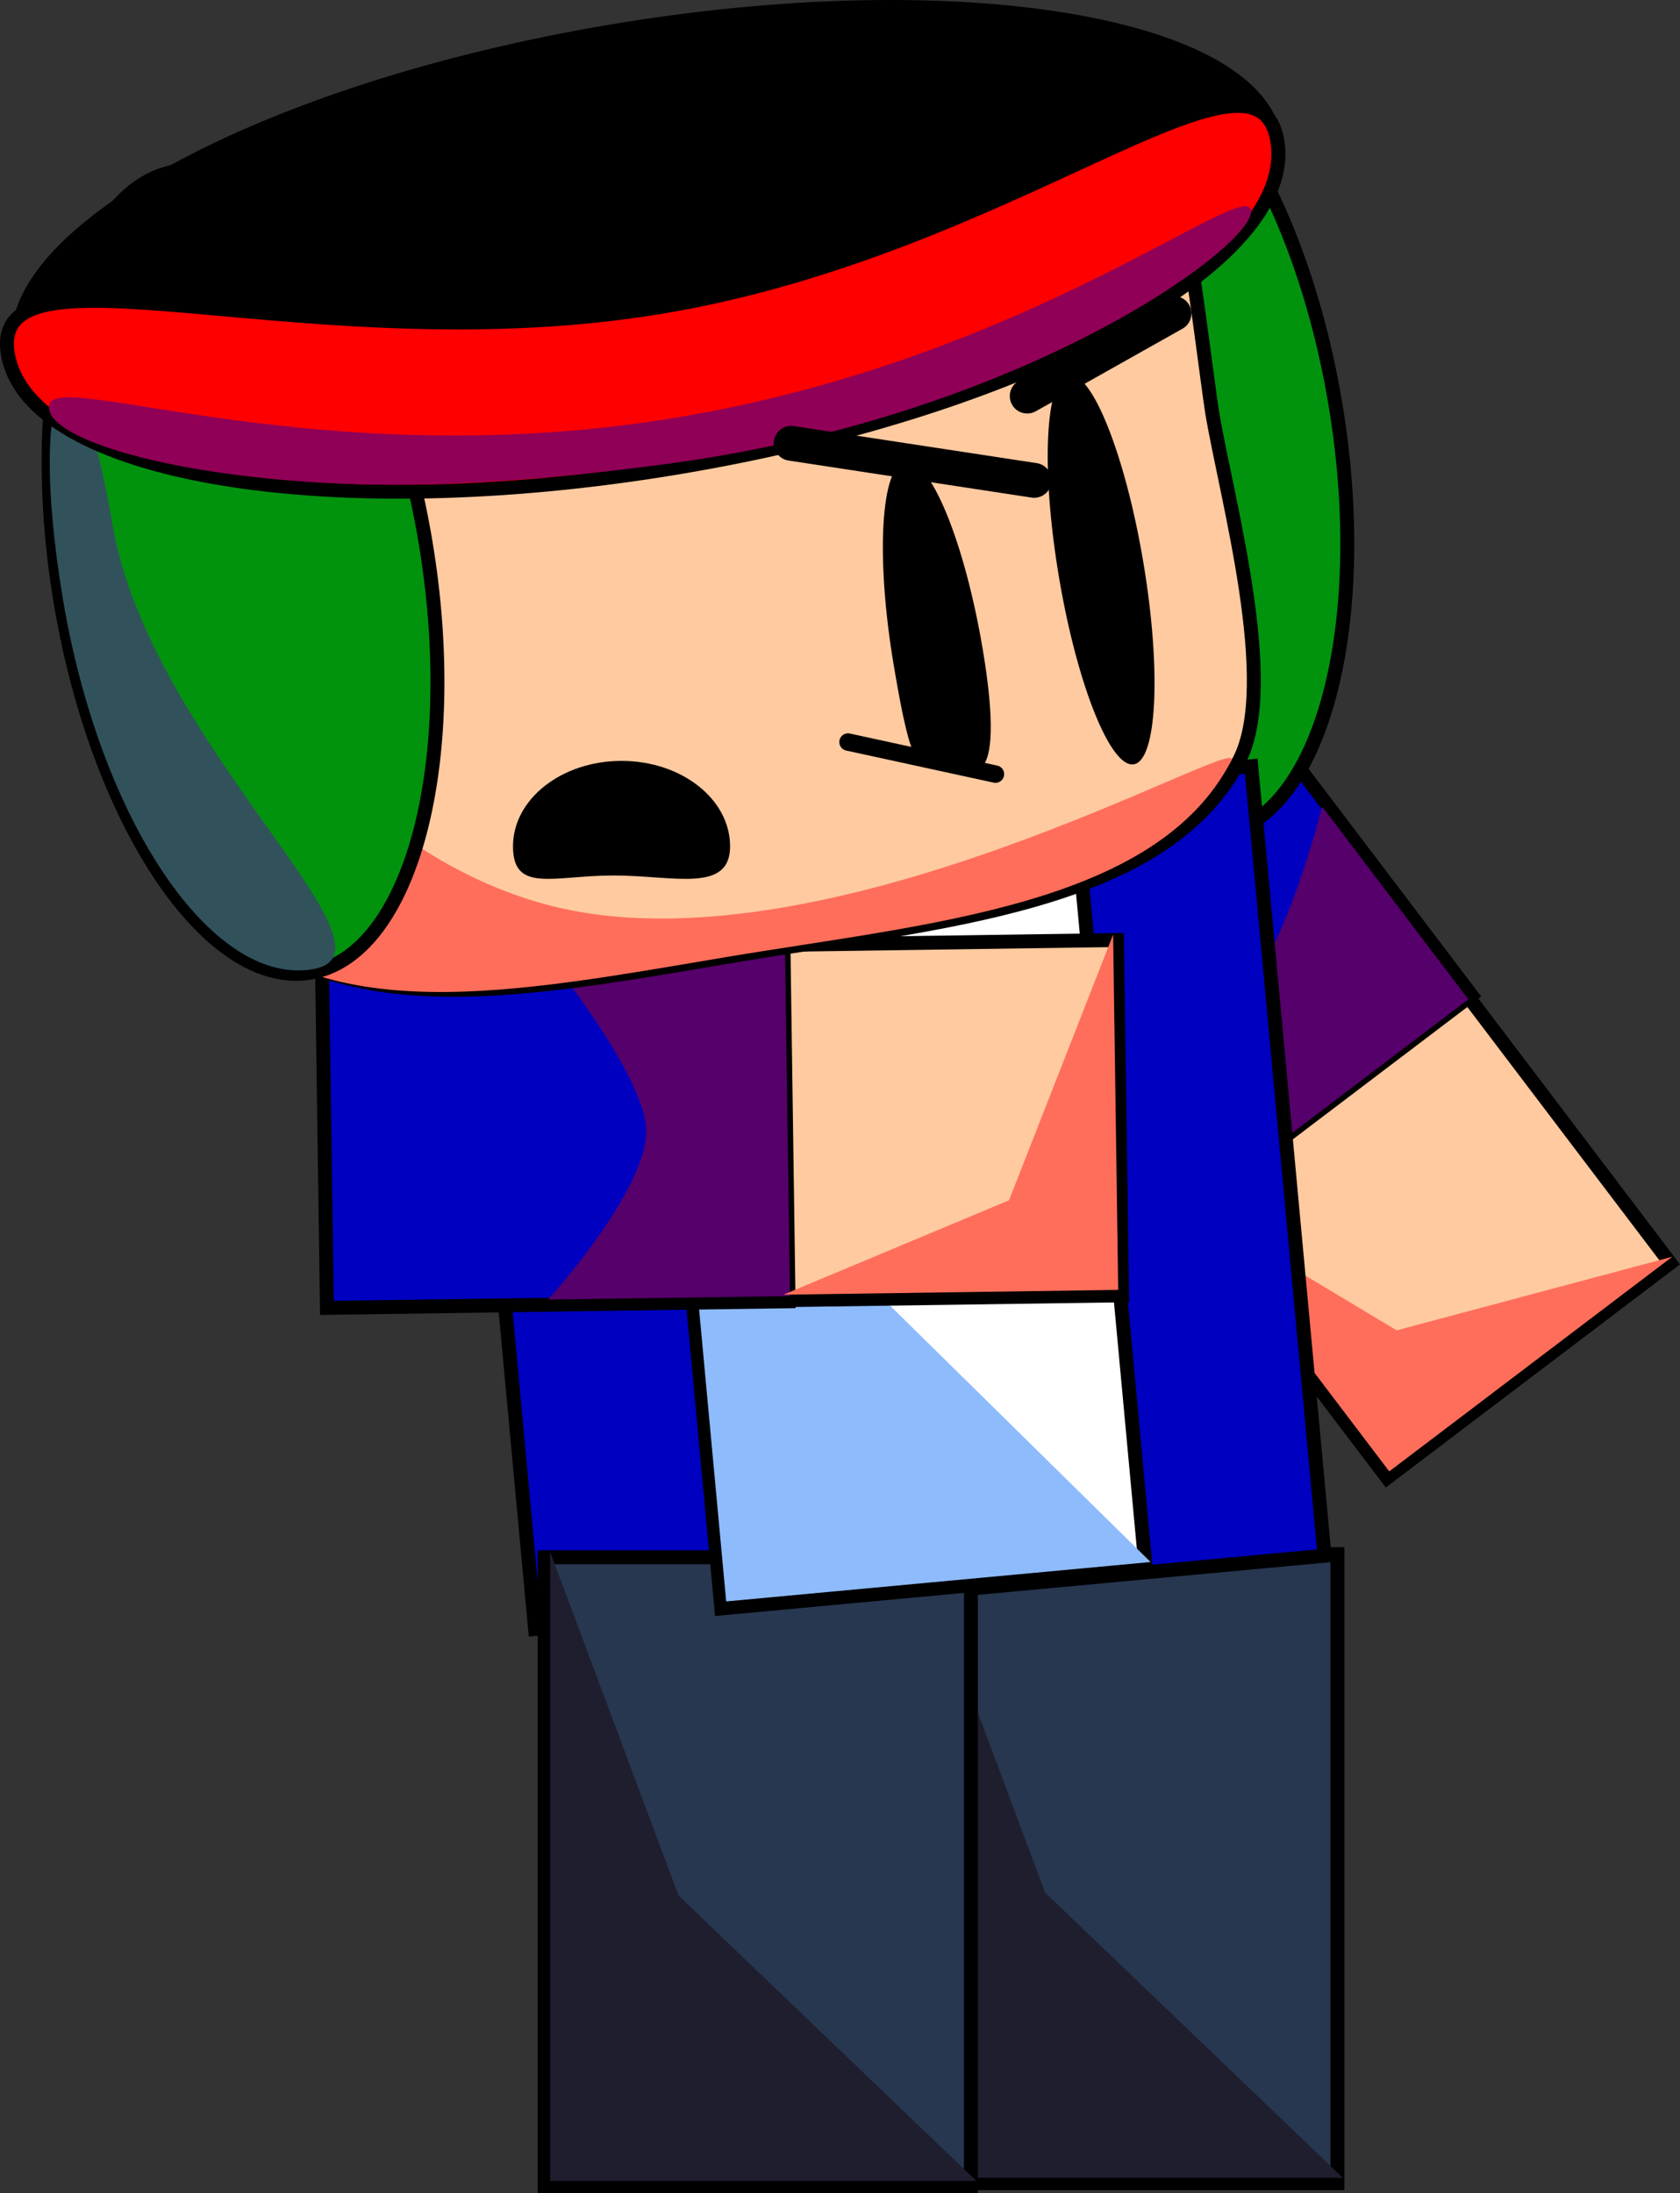 <svg version="1.1" xmlns="http://www.w3.org/2000/svg" xmlns:xlink="http://www.w3.org/1999/xlink" width="241.145" height="314.768" viewBox="0,0,241.145,314.768"><rect x="0" y="0" width="241.145" height="314.768" fill="#333333" stroke="none"/><g transform="translate(-105.655,-30.812)"><g data-paper-data="{&quot;isPaintingLayer&quot;:true}" fill-rule="nonzero" stroke-linejoin="miter" stroke-miterlimit="10" stroke-dasharray="" stroke-dashoffset="0" style="mix-blend-mode: normal"><g data-paper-data="{&quot;index&quot;:null}" stroke="#000000" stroke-linecap="butt"><path d="M304.763,242.902l-29.04,-38.295l40.635,-30.814l29.04,38.295z" fill="#ffcaa0" stroke-width="2"/><g><path d="M275.7,204.851l-40.042,-52.805l41.165,-31.216l40.042,52.805z" fill="#0000c0" stroke-width="2"/><path d="M276.421,204.571l-20.973,-27.657c0,0 21.025,2.151 27.859,-3.031c6.48,-4.914 12.138,-27.299 12.138,-27.299l20.973,27.657c0,0 -13.155,9.976 -19.786,15.004c-6.701,5.082 -20.211,15.326 -20.211,15.326z" fill="#56006b" stroke-width="0"/></g><path d="M305.065,241.99l-29.04,-38.295l30.107,18.05l39.568,-10.569z" fill="#ff6e5b" stroke-width="0"/></g><g data-paper-data="{&quot;index&quot;:null}" stroke="#000000" stroke-linecap="butt"><path d="M297.315,88.697c5.33,31.761 -2.069,59.475 -16.526,61.902c-14.458,2.426 -30.499,-21.354 -35.829,-53.115c-5.33,-31.761 2.069,-59.475 16.526,-61.902c14.458,-2.426 30.499,21.354 35.829,53.115z" fill="#01930e" stroke-width="2"/><path d="M252.35,86.054c5.33,31.761 43.221,61.623 28.763,64.05c-14.458,2.426 -30.499,-21.354 -35.829,-53.115c-5.33,-31.761 1.736,-42.696 7.066,-10.935z" fill="#31525b" stroke-width="0"/></g><g data-paper-data="{&quot;index&quot;:null}" stroke="#000000" stroke-linecap="butt"><path d="M236.445,344.136v-90.271h61.179v90.271z" fill="#273750" stroke-width="2"/><path d="M237.233,343.379v-90.271l18.427,49.316l42.752,40.955z" fill="#1f1e2e" stroke-width="0"/></g><path d="M182.459,264.607l-10.516,-113.315l113.315,-10.516l10.516,113.315z" data-paper-data="{&quot;index&quot;:null}" fill="#0000c0" stroke="#000000" stroke-width="2" stroke-linecap="butt"/><g data-paper-data="{&quot;index&quot;:null}" stroke="#000000" stroke-linecap="butt"><path d="M183.839,344.58v-90.271h61.179v90.271z" fill="#273750" stroke-width="2"/><path d="M184.627,343.823v-90.271l18.427,49.316l42.752,40.955z" fill="#1f1e2e" stroke-width="0"/></g><g data-paper-data="{&quot;index&quot;:null}" stroke="#000000" stroke-linecap="butt"><path d="M209.193,261.655l-10.32,-111.205l60.917,-5.653l10.32,111.205z" fill="#ffffff" stroke-width="2"/><path d="M209.891,260.65l-10.32,-111.205l23.986,59.049l47.251,46.503z" fill="#8ebbfc" stroke-width="0"/></g><g data-paper-data="{&quot;index&quot;:null}" stroke="#000000" stroke-linecap="butt"><path d="M266.715,216.722l-48.055,0.688l-0.73,-50.992l48.055,-0.688z" fill="#ffcaa0" stroke-width="2"/><g><path d="M218.843,217.574l-66.263,0.948l-0.739,-51.657l66.263,-0.948z" fill="#0000c0" stroke-width="2"/><path d="M219.044,216.828l-34.707,0.497c0,0 14.196,-15.658 14.073,-24.234c-0.116,-8.131 -14.791,-25.957 -14.791,-25.957l34.707,-0.497c0,0 0.236,16.508 0.355,24.829c0.12,8.409 0.363,25.363 0.363,25.363z" fill="#56006b" stroke-width="0"/></g><path d="M266.16,215.94l-48.055,0.688l32.384,-13.548l14.942,-38.132z" fill="#ff6e5b" stroke-width="0"/></g><g data-paper-data="{&quot;index&quot;:null}" stroke="#000000" stroke-linecap="butt"><path d="M122.074,116.515c-0.228,-1.357 -3.657,-27.149 -3.781,-28.503c-3.123,-34.204 29.877,-42.263 71.736,-49.288c39.32,-6.599 74.037,-7.82 85.136,22.046c1.184,3.187 3.915,25.86 4.492,29.299c2.062,12.289 9.544,38.805 3.912,49.804c-10.71,20.917 -43.349,23.201 -71.868,27.987c-30.154,5.061 -58.11,10.747 -74.778,-7.419c-7.386,-8.05 -13.013,-32.976 -14.85,-43.925z" fill="#ffcaa0" stroke-width="2"/><path d="M120.267,116.829c-0.228,-1.357 -3.657,-27.149 -3.781,-28.503c-1.774,-19.433 16.792,58.585 67.548,72.298c39.776,10.747 100.618,-25.075 98.354,-20.653c-10.71,20.917 -43.975,23.416 -72.494,28.202c-30.154,5.061 -58.11,10.747 -74.778,-7.419c-7.386,-8.05 -13.013,-32.976 -14.85,-43.925z" fill="#ff6e5b" stroke-width="0"/></g><g data-paper-data="{&quot;index&quot;:null}" stroke="#000000" stroke-linecap="butt"><path d="M166.717,108.511c5.33,31.761 -2.069,59.475 -16.526,61.902c-14.458,2.426 -30.499,-21.354 -35.829,-53.115c-5.33,-31.761 2.069,-59.475 16.526,-61.902c14.458,-2.426 30.499,21.354 35.829,53.115z" fill="#01930e" stroke-width="2"/><path d="M121.752,105.869c5.33,31.761 43.221,61.623 28.763,64.05c-14.458,2.426 -30.499,-21.354 -35.829,-53.115c-5.33,-31.761 1.736,-42.696 7.066,-10.935z" fill="#31525b" stroke-width="0"/></g><g data-paper-data="{&quot;index&quot;:null}" stroke-linecap="butt"><path d="M289.662,50.578c2.923,17.417 -35.497,38.383 -85.814,46.827c-50.317,8.444 -93.476,1.17 -96.399,-16.247c-2.923,-17.417 35.497,-38.383 85.814,-46.827c50.317,-8.444 93.476,-1.17 96.399,16.247z" fill="#000000" stroke="none" stroke-width="NaN"/><path d="M288.999,51.039c2.923,17.417 -35.497,38.383 -85.814,46.827c-50.317,8.444 -93.476,1.17 -96.399,-16.247c-2.923,-17.417 43.667,1.644 93.984,-6.8c50.317,-8.444 85.306,-41.197 88.229,-23.78z" fill="#ff0000" stroke="#000000" stroke-width="2"/><path d="M285.21,61c0.804,4.793 -31.958,29.175 -82.512,36.207c-17.691,2.461 -34.571,3.639 -48.603,2.999c-26.051,-1.188 -42.907,-7.062 -41.289,-11.481c1.672,-4.564 39.935,10.412 90.251,1.968c50.317,-8.444 81.349,-34.486 82.153,-29.693z" fill="#900056" stroke="#000000" stroke-width="0"/></g><g><path d="M246.725,124.061c1.405,8.373 1.62,14.599 0.067,16.59c-1.323,1.695 -4.196,-0.296 -5.822,-0.023c-3.534,0.593 -4.442,1.082 -7.043,-14.419c-2.601,-15.501 -1.845,-28.547 1.689,-29.141c3.534,-0.593 8.508,11.492 11.109,26.993z" data-paper-data="{&quot;index&quot;:null}" fill="#000000" stroke="none" stroke-width="0" stroke-linecap="butt"/><path d="M219.212,94.437l34.882,5.317" fill="none" stroke="#000000" stroke-width="5" stroke-linecap="round"/><path d="M248.541,141.914l-21.162,-4.603" fill="none" stroke="#000000" stroke-width="2.5" stroke-linecap="round"/></g><g><path d="M269.771,111.537c2.591,15.439 1.977,28.41 -1.371,28.972c-3.348,0.562 -8.163,-11.498 -10.754,-26.937c-2.591,-15.439 -1.977,-28.41 1.371,-28.972c3.348,-0.562 8.163,11.498 10.754,26.937z" data-paper-data="{&quot;index&quot;:null}" fill="#000000" stroke="none" stroke-width="0" stroke-linecap="butt"/><path d="M274.165,75.806l-21.066,11.855" fill="none" stroke="#000000" stroke-width="5" stroke-linecap="round"/></g><path d="M210.45,152.278c0,6.772 -8.129,4.184 -16.734,4.184c-8.605,0 -14.426,2.589 -14.426,-4.184c0,-6.772 6.975,-12.262 15.58,-12.262c8.605,0 15.58,5.49 15.58,12.262z" fill="#000000" stroke="none" stroke-width="0" stroke-linecap="butt"/></g></g></svg>